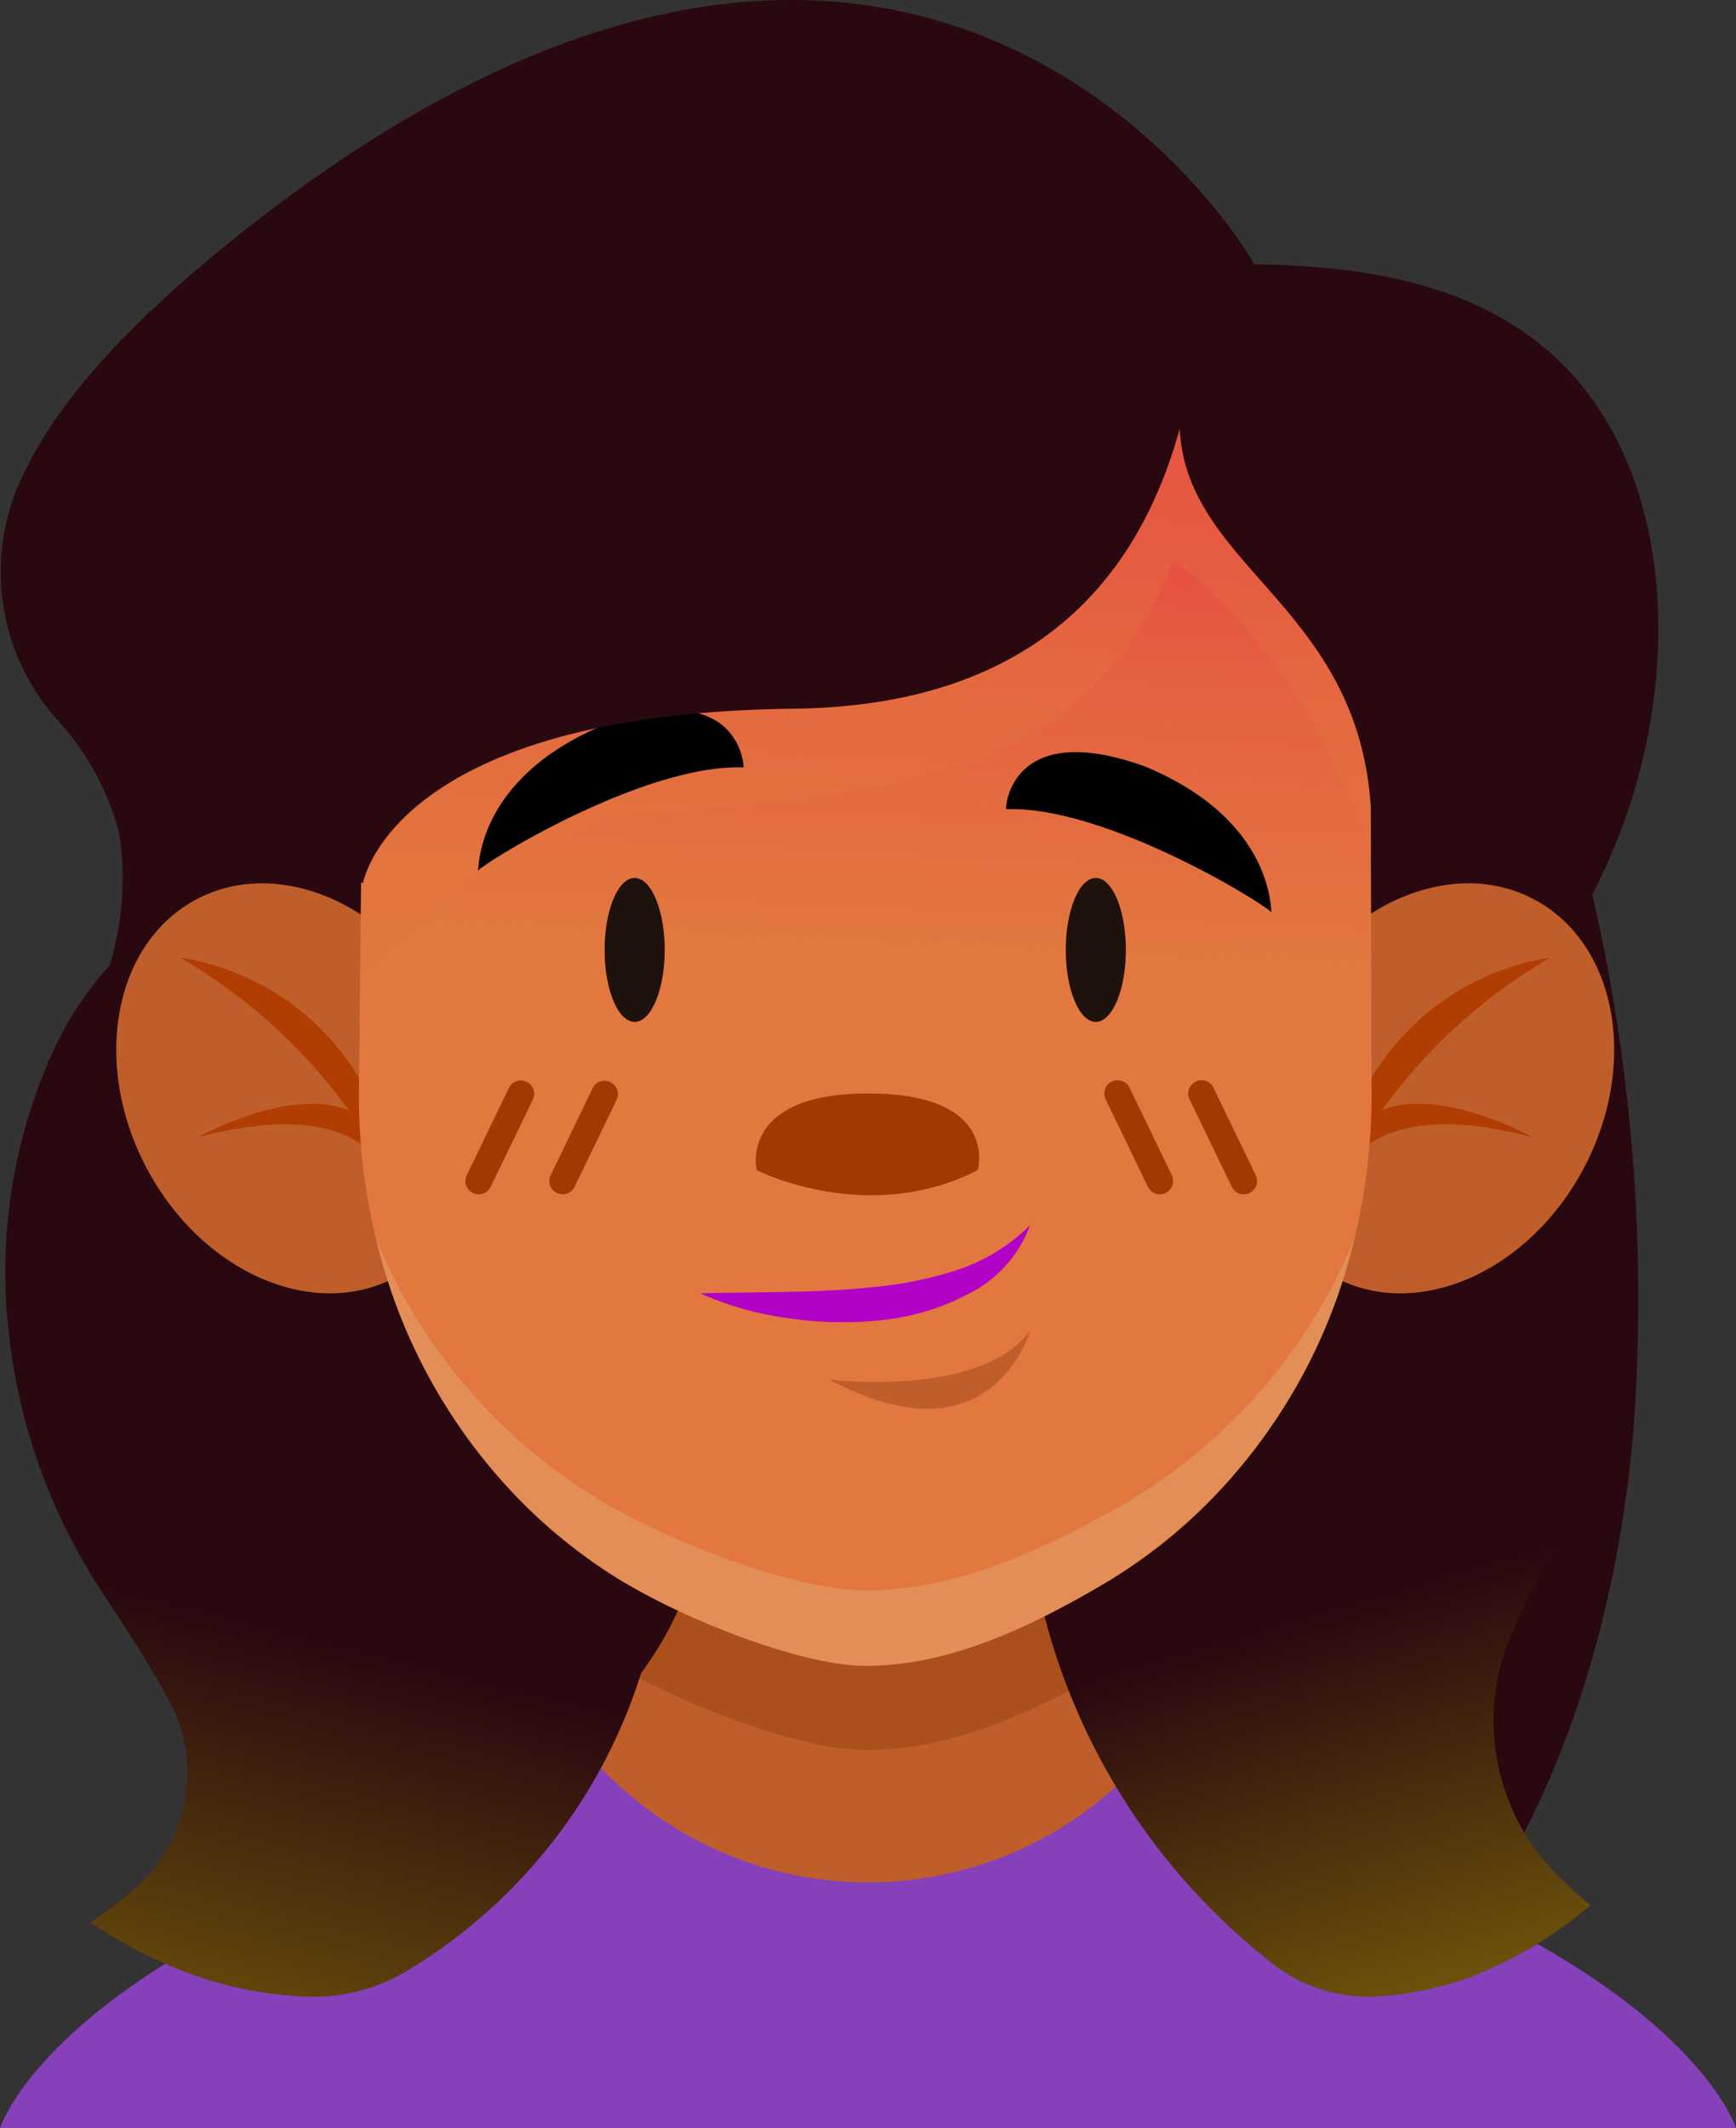 <svg xmlns="http://www.w3.org/2000/svg" xmlns:xlink="http://www.w3.org/1999/xlink" viewBox="0 0 102.895 126.078"><rect x="0" y="0" width="102.895" height="126.078" fill="#333333" stroke="none"/><defs><style>.cls-1{isolation:isolate;}.cls-2{fill:#29080f;}.cls-3{fill:#8641ba;}.cls-4{fill:#bf5e2a;}.cls-5{fill:#ab4f1d;}.cls-15,.cls-6,.cls-9{opacity:0.45;}.cls-6{fill:url(#Degradado_sin_nombre_5);}.cls-7{fill:#b03d02;}.cls-10,.cls-8{fill:#e2773f;}.cls-9{fill:url(#Degradado_sin_nombre_30);}.cls-10{mix-blend-mode:multiply;opacity:0.31;}.cls-11{fill:#e28e56;}.cls-12{fill:#1f110b;}.cls-13{fill:#a33902;}.cls-14{fill:#b302c7;}.cls-15{fill:url(#Degradado_sin_nombre_5-2);}</style><linearGradient id="Degradado_sin_nombre_5" x1="685.714" y1="219.654" x2="674.751" y2="182.321" gradientUnits="userSpaceOnUse"><stop offset="0" stop-color="#fff200"/><stop offset="0.209" stop-color="#fff200" stop-opacity="0.791"/><stop offset="0.885" stop-color="#fff200" stop-opacity="0"/></linearGradient><linearGradient id="Degradado_sin_nombre_30" x1="650.006" y1="117.811" x2="648.524" y2="150.7" gradientUnits="userSpaceOnUse"><stop offset="0" stop-color="#f00e47"/><stop offset="0.209" stop-color="#f00e47" stop-opacity="0.791"/><stop offset="0.365" stop-color="#f00e47" stop-opacity="0.502"/><stop offset="0.885" stop-color="#f00e47" stop-opacity="0"/></linearGradient><linearGradient id="Degradado_sin_nombre_5-2" x1="609.891" y1="225.511" x2="620.261" y2="184.326" xlink:href="#Degradado_sin_nombre_5"/></defs><g class="cls-1"><g id="OBJECTS"><path class="cls-2" d="M689.559,112.331c-4.731-4.401-11.264-5.456-17.909-5.553-.041-.384-20.05-34.273-60.916-1.136-6.518,5.285-10.07,9.618-11.808,13.175l-.005.001a13.141,13.141,0,0,0,1.952,15.108,15.809,15.809,0,0,1,3.513,6.526,17.435,17.435,0,0,1-.564,7.865,20.036,20.036,0,0,0-3.545,5.541c-.053.056-.096.111-.15.167l.068.023a31.476,31.476,0,0,0-2.377,15.717,34.765,34.765,0,0,0,5.729,15.918c3.565,5.463,10.981,15.819,4.463,26.044l70.614-.018s13.257-10.055,15.519-35.795a106.611,106.611,0,0,0-2.437-31.809c.449-.84.848-1.714,1.223-2.601C697.148,131.543,696.687,118.961,689.559,112.331Z" transform="translate(-597.331 -91.121)"/><path class="cls-3" d="M680.297,202.413c-17.572-7.072-23.357-15.857-21.857-28.5h-19.322c1.5,12.643-4.286,21.429-21.857,28.5-17.572,7.072-19.929,14.786-19.929,14.786h102.895S697.869,209.484,680.297,202.413Z" transform="translate(-597.331 -91.121)"/><path class="cls-4" d="M631.576,194.257a21.847,21.847,0,0,0,34.405,0c-6.41-5.545-8.516-12.13-7.542-20.344h-19.322C640.092,182.126,637.986,188.711,631.576,194.257Z" transform="translate(-597.331 -91.121)"/><path class="cls-5" d="M648.614,194.802c4.914,0,9.568-2.072,13.728-4.408-3.544-4.695-4.66-10.094-3.902-16.482h-19.322c.763,6.435-.375,11.867-3.982,16.586C639.623,192.838,645.371,194.802,648.614,194.802Z" transform="translate(-597.331 -91.121)"/><path class="cls-2" d="M690.894,179.941c-.045.087-.086.177-.132.264-1.093,2.061-2.543,4.691-3.844,7.707a13.023,13.023,0,0,0,1.774,13.255,22.473,22.473,0,0,0,2.92,2.818,25.189,25.189,0,0,1-6.803,4.129,18.933,18.933,0,0,1-6.083,1.288,9.231,9.231,0,0,1-5.983-1.965,38.266,38.266,0,0,1-13.758-21.616l12.045-5.88Z" transform="translate(-597.331 -91.121)"/><path class="cls-6" d="M690.894,179.941c-.045.087-.086.177-.132.264-1.093,2.061-2.543,4.691-3.844,7.707a13.023,13.023,0,0,0,1.774,13.255,22.473,22.473,0,0,0,2.92,2.818,25.189,25.189,0,0,1-6.803,4.129,18.933,18.933,0,0,1-6.083,1.288,9.231,9.231,0,0,1-5.983-1.965,38.266,38.266,0,0,1-13.758-21.616l12.045-5.88Z" transform="translate(-597.331 -91.121)"/><path class="cls-4" d="M623.773,150.945c3.239,6.195,1.882,13.299-3.032,15.868-4.913,2.569-11.521-.371-14.76-6.566-3.239-6.195-1.882-13.299,3.031-15.867C613.927,141.811,620.535,144.75,623.773,150.945Z" transform="translate(-597.331 -91.121)"/><path class="cls-7" d="M620.931,162.773c-.019-.252-.067-.47-.093-.714.037.177.059.323.072.44a9.116,9.116,0,0,0-.535-3.102,15.025,15.025,0,0,0-12.363-11.542,32.411,32.411,0,0,1,9.989,9.046c-3.526-1.436-8.975,1.605-8.975,1.605,6.465-1.714,9.406-.295,10.756,1.352A14.338,14.338,0,0,1,620.931,162.773Z" transform="translate(-597.331 -91.121)"/><path class="cls-4" d="M673.455,150.945c-3.238,6.195-1.881,13.299,3.032,15.868,4.913,2.569,11.521-.371,14.76-6.566,3.238-6.195,1.881-13.299-3.031-15.867C683.302,141.811,676.694,144.75,673.455,150.945Z" transform="translate(-597.331 -91.121)"/><path class="cls-7" d="M676.298,162.773c.019-.252.067-.47.093-.714-.037.177-.06.323-.072.44a9.127,9.127,0,0,1,.535-3.102A15.026,15.026,0,0,1,689.217,147.854a32.402,32.402,0,0,0-9.989,9.046c3.525-1.436,8.975,1.605,8.975,1.605-6.465-1.714-9.406-.295-10.756,1.352A14.355,14.355,0,0,0,676.298,162.773Z" transform="translate(-597.331 -91.121)"/><path class="cls-8" d="M639.565,113.706c-11.38,0-20.638,11.162-20.757,22.541l-.207,19.789c0,12.284,6.191,22.989,15.351,28.6,4.335,2.655,11.105,5.169,14.661,5.169,5.132,0,9.963-2.406,14.187-4.885,9.42-5.528,15.825-16.389,15.825-28.884l-.056-20.993c-.029-10.688-8.701-21.337-19.388-21.337Z" transform="translate(-597.331 -91.121)"/><path class="cls-9" d="M639.565,113.706c-11.38,0-20.638,11.162-20.757,22.541l-.207,19.789c0,12.284,6.191,22.989,15.351,28.6,4.335,2.655,11.105,5.169,14.661,5.169,5.132,0,9.963-2.406,14.187-4.885,9.42-5.528,15.825-16.389,15.825-28.884l-.056-20.993c-.029-10.688-8.701-21.337-19.388-21.337Z" transform="translate(-597.331 -91.121)"/><path class="cls-10" d="M635.327,139.469c11.731-1.556,26.012-.667,31.538-15.111,0,0,7.537,4.787,11.723,17.31l-.018-6.624c-.029-10.688-8.701-21.337-19.388-21.337H639.565c-11.38,0-20.638,11.162-20.757,22.541l-.133,12.737C621.739,145.625,627.571,140.497,635.327,139.469Z" transform="translate(-597.331 -91.121)"/><path class="cls-11" d="M663.531,180.459c-4.442,2.479-9.521,4.885-14.916,4.885-3.739,0-10.856-2.514-15.415-5.169a32.495,32.495,0,0,1-13.559-15.601,32.552,32.552,0,0,0,14.313,20.063c4.335,2.655,11.105,5.169,14.661,5.169,5.132,0,9.963-2.406,14.187-4.885a32.482,32.482,0,0,0,14.787-20.358A32.461,32.461,0,0,1,663.531,180.459Z" transform="translate(-597.331 -91.121)"/><path class="cls-12" d="M664.062,147.396c0,2.355-.798,4.263-1.781,4.263-.984,0-1.781-1.909-1.781-4.263,0-2.355.797-4.263,1.781-4.263C663.264,143.132,664.062,145.041,664.062,147.396Z" transform="translate(-597.331 -91.121)"/><path d="M672.7,145.204c.23-.134-9.637-6.369-15.729-6.145-.076.1.121-5.441,8.203-2.539C673.005,139.749,672.63,145.294,672.7,145.204Z" transform="translate(-597.331 -91.121)"/><ellipse class="cls-12" cx="37.617" cy="56.275" rx="1.781" ry="4.263"/><path d="M625.66,142.73c-.23-.134,9.637-6.369,15.729-6.145.076.1-.122-5.441-8.203-2.539C625.355,137.274,625.731,142.82,625.66,142.73Z" transform="translate(-597.331 -91.121)"/><path class="cls-13" d="M630.679,161.874a.789.789,0,0,1-.71-1.131l2.487-5.149a.788.788,0,1,1,1.42.685L631.39,161.428A.79.79,0,0,1,630.679,161.874Z" transform="translate(-597.331 -91.121)"/><path class="cls-13" d="M625.705,161.874a.789.789,0,0,1-.709-1.131l2.487-5.149a.789.789,0,1,1,1.421.685l-2.487,5.149A.788.788,0,0,1,625.705,161.874Z" transform="translate(-597.331 -91.121)"/><path class="cls-13" d="M666.077,161.874a.789.789,0,0,1-.711-.446l-2.487-5.149a.789.789,0,1,1,1.42-.685l2.487,5.149a.789.789,0,0,1-.71,1.131Z" transform="translate(-597.331 -91.121)"/><path class="cls-13" d="M671.051,161.874a.789.789,0,0,1-.711-.446l-2.487-5.149a.789.789,0,1,1,1.42-.685l2.487,5.149a.789.789,0,0,1-.709,1.131Z" transform="translate(-597.331 -91.121)"/><path class="cls-13" d="M642.18,160.445s6.55,3.342,13.099,0c0,0,1.337-4.568-6.55-4.545C641.1,155.923,642.18,160.445,642.18,160.445Z" transform="translate(-597.331 -91.121)"/><path class="cls-14" d="M638.836,167.742c3.588-.096,7.027-.013,10.39-.385a22.455,22.455,0,0,0,4.878-1.012,11.027,11.027,0,0,0,4.287-2.649,7.443,7.443,0,0,1-3.642,4.07,14.155,14.155,0,0,1-5.307,1.578,21.603,21.603,0,0,1-5.428-.138A18.847,18.847,0,0,1,638.836,167.742Z" transform="translate(-597.331 -91.121)"/><path class="cls-4" d="M646.494,172.854s9.009,1.111,11.898-2.915C658.392,169.939,656.151,178.018,646.494,172.854Z" transform="translate(-597.331 -91.121)"/><path class="cls-2" d="M684.566,131.291l-5.939-20.068-62.383-1.28-3.581,29.701a50.411,50.411,0,0,0,6.182,3.806s1.661-10.062,25.518-10.344c15.655-.185,20.846-9.249,22.891-16.576.434,8.554,11.373,10.642,11.373,23.856,0,5.047,2.764.878,5.939-.09Z" transform="translate(-597.331 -91.121)"/><path class="cls-2" d="M603.417,185.469c.045.071.086.144.132.214,1.093,1.675,2.543,3.811,3.844,6.262A9.017,9.017,0,0,1,605.62,202.714a21.134,21.134,0,0,1-2.92,2.29,26.524,26.524,0,0,0,6.803,3.354,22.733,22.733,0,0,0,6.083,1.046,10.71,10.71,0,0,0,5.983-1.596,31.608,31.608,0,0,0,13.758-17.562l-12.045-4.777Z" transform="translate(-597.331 -91.121)"/><path class="cls-15" d="M603.417,185.469c.045.071.086.144.132.214,1.093,1.675,2.543,3.811,3.844,6.262A9.017,9.017,0,0,1,605.62,202.714a21.134,21.134,0,0,1-2.92,2.29,26.524,26.524,0,0,0,6.803,3.354,22.733,22.733,0,0,0,6.083,1.046,10.71,10.71,0,0,0,5.983-1.596,31.608,31.608,0,0,0,13.758-17.562l-12.045-4.777Z" transform="translate(-597.331 -91.121)"/></g></g></svg>